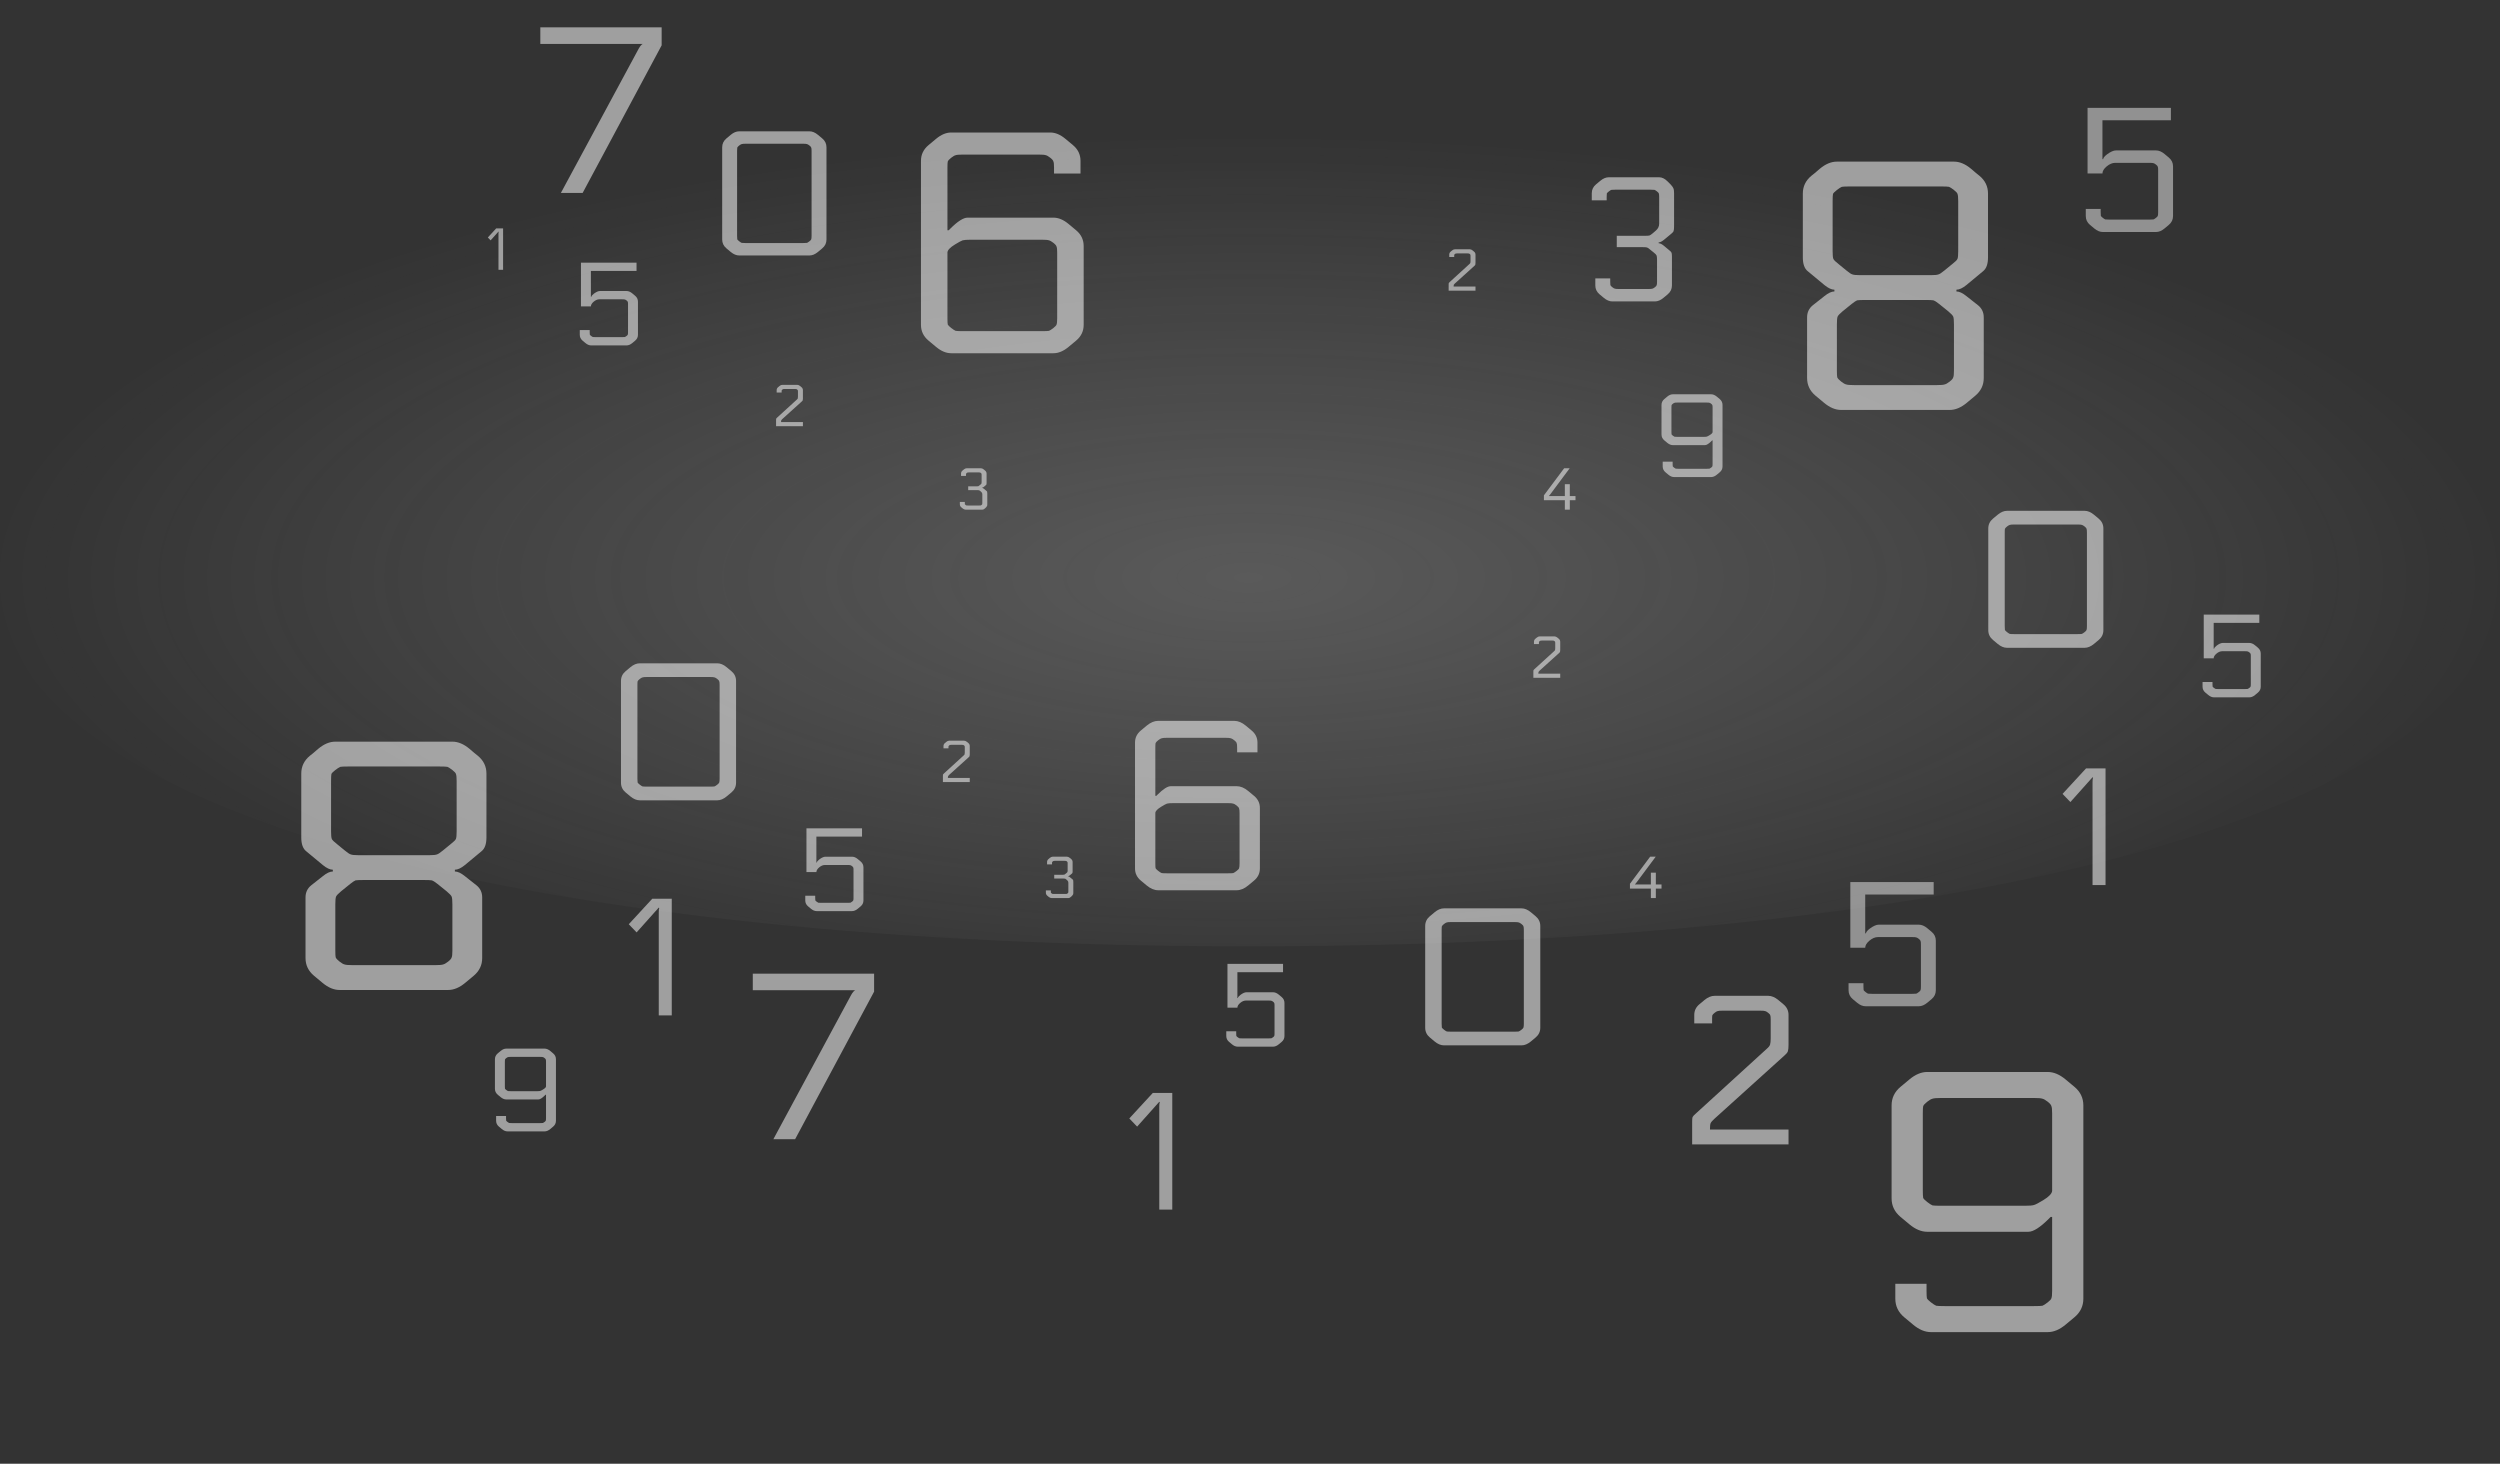 <svg width="1918" height="1123" viewBox="0 0 1918 1123" fill="none" xmlns="http://www.w3.org/2000/svg">
<rect x="0" y="0" width="1918" height="1123" fill="#333333" stroke="none"/>
<path d="M1918 443.09C1918 630.365 1488.19 726 958 726C427.807 726 -2 630.365 -2 443.09C-2 255.816 427.807 104 958 104C1488.19 104 1918 255.816 1918 443.09Z" fill="url(#paint0_diamond_1_99)" fill-opacity="0.91"/>
<path d="M460.226 223.269H480.729C482.18 223.269 483.632 223.874 485.083 225.084L487.26 226.898C488.712 228.108 489.437 229.62 489.437 231.434V256.835C489.437 258.65 488.712 260.162 487.26 261.371L485.083 263.186C483.632 264.395 482.18 265 480.729 265H453.513C452.061 265 450.61 264.395 449.158 263.186L446.981 261.371C445.53 260.162 444.804 258.65 444.804 256.835V253.207H452.424V254.93C452.424 255.837 452.455 256.442 452.515 256.745C452.636 256.987 452.969 257.319 453.513 257.743C454.057 258.166 454.481 258.438 454.783 258.559C455.085 258.619 455.781 258.65 456.869 258.65H477.372C478.461 258.65 479.156 258.619 479.458 258.559C479.761 258.438 480.184 258.166 480.729 257.743C481.273 257.319 481.575 256.987 481.636 256.745C481.757 256.442 481.817 255.837 481.817 254.93V233.339C481.817 232.432 481.757 231.857 481.636 231.616C481.575 231.313 481.273 230.95 480.729 230.527C480.184 230.104 479.761 229.862 479.458 229.801C479.156 229.68 478.461 229.62 477.372 229.62H459.863C458.412 229.62 456.96 230.225 455.509 231.434C454.057 232.644 453.331 233.853 453.331 235.063H445.711V201.497H488.349V207.847H453.331V227.715H453.694C453.755 227.049 454.42 226.233 455.69 225.265C457.505 223.935 459.016 223.269 460.226 223.269Z" fill="white" fill-opacity="0.53"/>
<path d="M633.226 657.269H653.729C655.18 657.269 656.632 657.874 658.083 659.084L660.26 660.898C661.712 662.108 662.437 663.62 662.437 665.434V690.835C662.437 692.65 661.712 694.162 660.26 695.371L658.083 697.186C656.632 698.395 655.18 699 653.729 699H626.513C625.061 699 623.61 698.395 622.158 697.186L619.981 695.371C618.53 694.162 617.804 692.65 617.804 690.835V687.207H625.424V688.93C625.424 689.837 625.455 690.442 625.515 690.745C625.636 690.987 625.969 691.319 626.513 691.743C627.057 692.166 627.481 692.438 627.783 692.559C628.085 692.619 628.781 692.65 629.869 692.65H650.372C651.461 692.65 652.156 692.619 652.458 692.559C652.761 692.438 653.184 692.166 653.729 691.743C654.273 691.319 654.575 690.987 654.636 690.745C654.757 690.442 654.817 689.837 654.817 688.93V667.339C654.817 666.432 654.757 665.857 654.636 665.616C654.575 665.313 654.273 664.95 653.729 664.527C653.184 664.104 652.761 663.862 652.458 663.801C652.156 663.68 651.461 663.62 650.372 663.62H632.863C631.412 663.62 629.96 664.225 628.509 665.434C627.057 666.644 626.331 667.853 626.331 669.063H618.711V635.497H661.349V641.847H626.331V661.715H626.694C626.755 661.049 627.42 660.233 628.69 659.265C630.505 657.935 632.016 657.269 633.226 657.269Z" fill="white" fill-opacity="0.53"/>
<path d="M1705.23 493.269H1725.73C1727.18 493.269 1728.63 493.874 1730.08 495.084L1732.26 496.898C1733.71 498.108 1734.44 499.62 1734.44 501.434V526.835C1734.44 528.65 1733.71 530.162 1732.26 531.371L1730.08 533.186C1728.63 534.395 1727.18 535 1725.73 535H1698.51C1697.06 535 1695.61 534.395 1694.16 533.186L1691.98 531.371C1690.53 530.162 1689.8 528.65 1689.8 526.835V523.207H1697.42V524.93C1697.42 525.837 1697.45 526.442 1697.51 526.745C1697.64 526.987 1697.97 527.319 1698.51 527.743C1699.06 528.166 1699.48 528.438 1699.78 528.559C1700.09 528.619 1700.78 528.65 1701.87 528.65H1722.37C1723.46 528.65 1724.16 528.619 1724.46 528.559C1724.76 528.438 1725.18 528.166 1725.73 527.743C1726.27 527.319 1726.58 526.987 1726.64 526.745C1726.76 526.442 1726.82 525.837 1726.82 524.93V503.339C1726.82 502.432 1726.76 501.857 1726.64 501.616C1726.58 501.313 1726.27 500.95 1725.73 500.527C1725.18 500.104 1724.76 499.862 1724.46 499.801C1724.16 499.68 1723.46 499.62 1722.37 499.62H1704.86C1703.41 499.62 1701.96 500.225 1700.51 501.434C1699.06 502.644 1698.33 503.853 1698.33 505.063H1690.71V471.497H1733.35V477.847H1698.33V497.715H1698.69C1698.75 497.049 1699.42 496.233 1700.69 495.265C1702.5 493.935 1704.02 493.269 1705.23 493.269Z" fill="white" fill-opacity="0.53"/>
<path d="M956.226 761.269H976.729C978.18 761.269 979.632 761.874 981.083 763.084L983.26 764.898C984.712 766.108 985.437 767.62 985.437 769.434V794.835C985.437 796.65 984.712 798.162 983.26 799.371L981.083 801.186C979.632 802.395 978.18 803 976.729 803H949.513C948.061 803 946.61 802.395 945.158 801.186L942.981 799.371C941.53 798.162 940.804 796.65 940.804 794.835V791.207H948.424V792.93C948.424 793.837 948.455 794.442 948.515 794.745C948.636 794.987 948.969 795.319 949.513 795.743C950.057 796.166 950.481 796.438 950.783 796.559C951.085 796.619 951.781 796.65 952.869 796.65H973.372C974.461 796.65 975.156 796.619 975.458 796.559C975.761 796.438 976.184 796.166 976.729 795.743C977.273 795.319 977.575 794.987 977.636 794.745C977.757 794.442 977.817 793.837 977.817 792.93V771.339C977.817 770.432 977.757 769.857 977.636 769.616C977.575 769.313 977.273 768.95 976.729 768.527C976.184 768.104 975.761 767.862 975.458 767.801C975.156 767.68 974.461 767.62 973.372 767.62H955.863C954.412 767.62 952.96 768.225 951.509 769.434C950.057 770.644 949.331 771.853 949.331 773.063H941.711V739.497H984.349V745.847H949.331V765.715H949.694C949.755 765.049 950.42 764.233 951.69 763.265C953.505 761.935 955.016 761.269 956.226 761.269Z" fill="white" fill-opacity="0.53"/>
<path d="M567.127 100.745H621.014C623.191 100.745 625.368 101.653 627.546 103.467L630.811 106.189C632.989 108.003 634.077 110.271 634.077 112.992V183.753C634.077 186.475 632.989 188.743 630.811 190.557L627.546 193.278C625.368 195.093 623.191 196 621.014 196H567.127C564.95 196 562.772 195.093 560.595 193.278L557.329 190.557C555.152 188.743 554.063 186.475 554.063 183.753V112.992C554.063 110.271 555.152 108.003 557.329 106.189L560.595 103.467C562.772 101.653 564.95 100.745 567.127 100.745ZM622.647 180.895V115.85C622.647 114.489 622.556 113.627 622.375 113.265C622.284 112.811 621.83 112.267 621.014 111.632C620.197 110.997 619.562 110.634 619.109 110.543C618.655 110.362 617.612 110.271 615.979 110.271H572.162C570.529 110.271 569.486 110.362 569.032 110.543C568.578 110.634 567.943 110.997 567.127 111.632C566.311 112.267 565.812 112.811 565.63 113.265C565.539 113.627 565.494 114.489 565.494 115.85V180.895C565.494 182.256 565.539 183.163 565.63 183.617C565.812 183.98 566.311 184.479 567.127 185.114C567.943 185.749 568.578 186.157 569.032 186.338C569.486 186.429 570.529 186.475 572.162 186.475H615.979C617.612 186.475 618.655 186.429 619.109 186.338C619.562 186.157 620.197 185.749 621.014 185.114C621.83 184.479 622.284 183.98 622.375 183.617C622.556 183.163 622.647 182.256 622.647 180.895Z" fill="white" fill-opacity="0.53"/>
<path d="M490.83 508.891H550.291C552.694 508.891 555.096 509.893 557.499 511.895L561.102 514.898C563.505 516.9 564.706 519.402 564.706 522.405V600.486C564.706 603.489 563.505 605.992 561.102 607.994L557.499 610.997C555.096 612.999 552.694 614 550.291 614H490.83C488.427 614 486.025 612.999 483.622 610.997L480.019 607.994C477.616 605.992 476.415 603.489 476.415 600.486V522.405C476.415 519.402 477.616 516.9 480.019 514.898L483.622 511.895C486.025 509.893 488.427 508.891 490.83 508.891ZM552.093 597.333V525.559C552.093 524.057 551.993 523.106 551.793 522.706C551.693 522.205 551.192 521.605 550.291 520.904C549.39 520.203 548.69 519.803 548.189 519.703C547.688 519.502 546.537 519.402 544.735 519.402H496.386C494.584 519.402 493.432 519.502 492.932 519.703C492.431 519.803 491.731 520.203 490.83 520.904C489.929 521.605 489.378 522.205 489.178 522.706C489.078 523.106 489.028 524.057 489.028 525.559V597.333C489.028 598.834 489.078 599.835 489.178 600.336C489.378 600.736 489.929 601.287 490.83 601.988C491.731 602.688 492.431 603.139 492.932 603.339C493.432 603.439 494.584 603.489 496.386 603.489H544.735C546.537 603.489 547.688 603.439 548.189 603.339C548.69 603.139 549.39 602.688 550.291 601.988C551.192 601.287 551.693 600.736 551.793 600.336C551.993 599.835 552.093 598.834 552.093 597.333Z" fill="white" fill-opacity="0.53"/>
<path d="M1539.83 391.891H1599.29C1601.69 391.891 1604.1 392.893 1606.5 394.895L1610.1 397.898C1612.5 399.9 1613.71 402.402 1613.71 405.405V483.486C1613.71 486.489 1612.5 488.992 1610.1 490.994L1606.5 493.997C1604.1 495.999 1601.69 497 1599.29 497H1539.83C1537.43 497 1535.02 495.999 1532.62 493.997L1529.02 490.994C1526.62 488.992 1525.41 486.489 1525.41 483.486V405.405C1525.41 402.402 1526.62 399.9 1529.02 397.898L1532.62 394.895C1535.02 392.893 1537.43 391.891 1539.83 391.891ZM1601.09 480.333V408.559C1601.09 407.057 1600.99 406.106 1600.79 405.706C1600.69 405.205 1600.19 404.605 1599.29 403.904C1598.39 403.203 1597.69 402.803 1597.19 402.703C1596.69 402.502 1595.54 402.402 1593.74 402.402H1545.39C1543.58 402.402 1542.43 402.502 1541.93 402.703C1541.43 402.803 1540.73 403.203 1539.83 403.904C1538.93 404.605 1538.38 405.205 1538.18 405.706C1538.08 406.106 1538.03 407.057 1538.03 408.559V480.333C1538.03 481.834 1538.08 482.835 1538.18 483.336C1538.38 483.736 1538.93 484.287 1539.83 484.988C1540.73 485.688 1541.43 486.139 1541.93 486.339C1542.43 486.439 1543.58 486.489 1545.39 486.489H1593.74C1595.54 486.489 1596.69 486.439 1597.19 486.339C1597.69 486.139 1598.39 485.688 1599.29 484.988C1600.19 484.287 1600.69 483.736 1600.79 483.336C1600.99 482.835 1601.09 481.834 1601.09 480.333Z" fill="white" fill-opacity="0.53"/>
<path d="M1107.83 696.891H1167.29C1169.69 696.891 1172.1 697.893 1174.5 699.895L1178.1 702.898C1180.5 704.9 1181.71 707.402 1181.71 710.405V788.486C1181.71 791.489 1180.5 793.992 1178.1 795.994L1174.5 798.997C1172.1 800.999 1169.69 802 1167.29 802H1107.83C1105.43 802 1103.02 800.999 1100.62 798.997L1097.02 795.994C1094.62 793.992 1093.41 791.489 1093.41 788.486V710.405C1093.41 707.402 1094.62 704.9 1097.02 702.898L1100.62 699.895C1103.02 697.893 1105.43 696.891 1107.83 696.891ZM1169.09 785.333V713.559C1169.09 712.057 1168.99 711.106 1168.79 710.706C1168.69 710.205 1168.19 709.605 1167.29 708.904C1166.39 708.203 1165.69 707.803 1165.19 707.703C1164.69 707.502 1163.54 707.402 1161.74 707.402H1113.39C1111.58 707.402 1110.43 707.502 1109.93 707.703C1109.43 707.803 1108.73 708.203 1107.83 708.904C1106.93 709.605 1106.38 710.205 1106.18 710.706C1106.08 711.106 1106.03 712.057 1106.03 713.559V785.333C1106.03 786.834 1106.08 787.835 1106.18 788.336C1106.38 788.736 1106.93 789.287 1107.83 789.988C1108.73 790.688 1109.43 791.139 1109.93 791.339C1110.43 791.439 1111.58 791.489 1113.39 791.489H1161.74C1163.54 791.489 1164.69 791.439 1165.19 791.339C1165.69 791.139 1166.39 790.688 1167.29 789.988C1168.19 789.287 1168.69 788.736 1168.79 788.336C1168.99 787.835 1169.09 786.834 1169.09 785.333Z" fill="white" fill-opacity="0.53"/>
<path d="M828.973 133.108H808.652V128.511C808.652 126.092 808.49 124.56 808.168 123.915C808.007 123.108 807.2 122.141 805.749 121.012C804.297 119.883 803.168 119.238 802.362 119.076C801.555 118.754 799.701 118.593 796.798 118.593H738.738C735.835 118.593 733.98 118.754 733.174 119.076C732.367 119.238 731.238 119.883 729.787 121.012C728.335 122.141 727.448 123.108 727.126 123.915C726.965 124.56 726.884 126.092 726.884 128.511V176.653H727.852L729.061 175.443C734.706 169.798 739.141 166.976 742.367 166.976H808.168C812.038 166.976 815.909 168.589 819.78 171.814L825.586 176.653C829.456 179.878 831.392 183.91 831.392 188.748V249.228C831.392 254.066 829.456 258.098 825.586 261.323L819.78 266.162C815.909 269.387 812.038 271 808.168 271H729.787C725.916 271 722.046 269.387 718.175 266.162L712.369 261.323C708.498 258.098 706.563 254.066 706.563 249.228V123.431C706.563 118.593 708.498 114.561 712.369 111.335L718.175 106.497C722.046 103.271 725.916 101.658 729.787 101.658H805.749C809.619 101.658 813.49 103.271 817.361 106.497L823.167 111.335C827.037 114.561 828.973 118.593 828.973 123.431V133.108ZM811.071 244.147V193.829C811.071 191.409 810.91 189.877 810.587 189.232C810.426 188.426 809.619 187.458 808.168 186.329C806.716 185.2 805.587 184.555 804.781 184.394C803.975 184.071 802.12 183.91 799.217 183.91H744.786C741.721 183.91 739.625 184.071 738.496 184.394C737.528 184.716 735.593 185.765 732.69 187.539C728.98 189.797 727.045 191.813 726.884 193.587V244.147C726.884 246.566 726.965 248.179 727.126 248.986C727.448 249.631 728.335 250.518 729.787 251.647C731.238 252.776 732.367 253.501 733.174 253.824C733.98 253.985 735.835 254.066 738.738 254.066H799.217C802.12 254.066 803.975 253.985 804.781 253.824C805.587 253.501 806.716 252.776 808.168 251.647C809.619 250.518 810.426 249.631 810.587 248.986C810.91 248.179 811.071 246.566 811.071 244.147Z" fill="white" fill-opacity="0.53"/>
<path d="M964.723 577.176H949.128V573.648C949.128 571.792 949.004 570.616 948.757 570.121C948.633 569.502 948.014 568.759 946.9 567.893C945.786 567.026 944.92 566.531 944.301 566.408C943.682 566.16 942.259 566.036 940.031 566.036H895.473C893.245 566.036 891.822 566.16 891.203 566.408C890.584 566.531 889.718 567.026 888.604 567.893C887.49 568.759 886.809 569.502 886.562 570.121C886.438 570.616 886.376 571.792 886.376 573.648V610.594H887.119L888.047 609.666C892.379 605.334 895.783 603.168 898.258 603.168H948.757C951.727 603.168 954.698 604.405 957.668 606.881L962.124 610.594C965.095 613.069 966.58 616.164 966.58 619.877V666.291C966.58 670.004 965.095 673.098 962.124 675.574L957.668 679.287C954.698 681.762 951.727 683 948.757 683H888.604C885.633 683 882.663 681.762 879.692 679.287L875.237 675.574C872.266 673.098 870.781 670.004 870.781 666.291V569.749C870.781 566.036 872.266 562.942 875.237 560.466L879.692 556.753C882.663 554.278 885.633 553.04 888.604 553.04H946.9C949.871 553.04 952.841 554.278 955.812 556.753L960.267 560.466C963.238 562.942 964.723 566.036 964.723 569.749V577.176ZM950.985 662.392V623.775C950.985 621.919 950.861 620.743 950.613 620.248C950.489 619.629 949.871 618.887 948.757 618.02C947.643 617.154 946.776 616.659 946.158 616.535C945.539 616.287 944.115 616.164 941.887 616.164H900.115C897.763 616.164 896.154 616.287 895.288 616.535C894.545 616.782 893.06 617.587 890.832 618.948C887.985 620.681 886.5 622.228 886.376 623.59V662.392C886.376 664.249 886.438 665.486 886.562 666.105C886.809 666.6 887.49 667.281 888.604 668.147C889.718 669.014 890.584 669.571 891.203 669.818C891.822 669.942 893.245 670.004 895.473 670.004H941.887C944.115 670.004 945.539 669.942 946.158 669.818C946.776 669.571 947.643 669.014 948.757 668.147C949.871 667.281 950.489 666.6 950.613 666.105C950.861 665.486 950.985 664.249 950.985 662.392Z" fill="white" fill-opacity="0.53"/>
<path d="M1275.62 354.207H1283.24V355.93C1283.24 356.837 1283.27 357.442 1283.33 357.745C1283.45 357.987 1283.78 358.319 1284.33 358.743C1284.87 359.166 1285.29 359.438 1285.6 359.559C1285.9 359.619 1286.6 359.65 1287.68 359.65H1309.46C1310.54 359.65 1311.24 359.619 1311.54 359.559C1311.85 359.438 1312.27 359.166 1312.81 358.743C1313.36 358.319 1313.66 357.987 1313.72 357.745C1313.84 357.442 1313.9 356.837 1313.9 355.93V337.877H1313.54L1313.09 338.331C1310.97 340.448 1309.31 341.506 1308.1 341.506H1283.42C1281.97 341.506 1280.52 340.901 1279.07 339.692L1276.89 337.877C1275.44 336.668 1274.71 335.156 1274.71 333.341V310.662C1274.71 308.847 1275.44 307.335 1276.89 306.126L1279.07 304.311C1280.52 303.102 1281.97 302.497 1283.42 302.497H1312.81C1314.26 302.497 1315.72 303.102 1317.17 304.311L1319.34 306.126C1320.8 307.335 1321.52 308.847 1321.52 310.662V357.835C1321.52 359.65 1320.8 361.162 1319.34 362.371L1317.17 364.186C1315.72 365.395 1314.26 366 1312.81 366H1284.33C1282.88 366 1281.42 365.395 1279.97 364.186L1277.8 362.371C1276.34 361.162 1275.62 359.65 1275.62 357.835V354.207ZM1282.33 312.567V331.436C1282.33 332.343 1282.36 332.948 1282.42 333.251C1282.54 333.492 1282.88 333.825 1283.42 334.248C1283.96 334.672 1284.39 334.944 1284.69 335.065C1284.99 335.125 1285.69 335.156 1286.78 335.156H1307.19C1308.34 335.156 1309.09 335.095 1309.46 334.974C1309.88 334.853 1310.64 334.46 1311.72 333.795C1313.12 332.948 1313.84 332.192 1313.9 331.527V312.567C1313.9 311.66 1313.84 311.085 1313.72 310.843C1313.66 310.541 1313.36 310.178 1312.81 309.754C1312.27 309.331 1311.85 309.089 1311.54 309.029C1311.24 308.908 1310.54 308.847 1309.46 308.847H1286.78C1285.69 308.847 1284.99 308.908 1284.69 309.029C1284.39 309.089 1283.96 309.331 1283.42 309.754C1282.88 310.178 1282.54 310.541 1282.42 310.843C1282.36 311.085 1282.33 311.66 1282.33 312.567Z" fill="white" fill-opacity="0.53"/>
<path d="M380.618 856.207H388.239V857.93C388.239 858.837 388.269 859.442 388.329 859.745C388.45 859.987 388.783 860.319 389.327 860.743C389.872 861.166 390.295 861.438 390.597 861.559C390.9 861.619 391.595 861.65 392.684 861.65H414.456C415.545 861.65 416.24 861.619 416.543 861.559C416.845 861.438 417.269 861.166 417.813 860.743C418.357 860.319 418.66 859.987 418.72 859.745C418.841 859.442 418.902 858.837 418.902 857.93V839.877H418.539L418.085 840.331C415.968 842.448 414.305 843.506 413.096 843.506H388.42C386.969 843.506 385.517 842.901 384.066 841.692L381.888 839.877C380.437 838.668 379.711 837.156 379.711 835.341V812.662C379.711 810.847 380.437 809.335 381.888 808.126L384.066 806.311C385.517 805.102 386.969 804.497 388.42 804.497H417.813C419.264 804.497 420.716 805.102 422.167 806.311L424.345 808.126C425.796 809.335 426.522 810.847 426.522 812.662V859.835C426.522 861.65 425.796 863.162 424.345 864.371L422.167 866.186C420.716 867.395 419.264 868 417.813 868H389.327C387.876 868 386.424 867.395 384.973 866.186L382.796 864.371C381.344 863.162 380.618 861.65 380.618 859.835V856.207ZM387.331 814.567V833.436C387.331 834.343 387.362 834.948 387.422 835.251C387.543 835.492 387.876 835.825 388.42 836.248C388.964 836.672 389.388 836.944 389.69 837.065C389.993 837.125 390.688 837.156 391.777 837.156H412.188C413.337 837.156 414.093 837.095 414.456 836.974C414.88 836.853 415.636 836.46 416.724 835.795C418.115 834.948 418.841 834.192 418.902 833.527V814.567C418.902 813.66 418.841 813.085 418.72 812.843C418.66 812.541 418.357 812.178 417.813 811.754C417.269 811.331 416.845 811.089 416.543 811.029C416.24 810.908 415.545 810.847 414.456 810.847H391.777C390.688 810.847 389.993 810.908 389.69 811.029C389.388 811.089 388.964 811.331 388.42 811.754C387.876 812.178 387.543 812.541 387.422 812.843C387.362 813.085 387.331 813.66 387.331 814.567Z" fill="white" fill-opacity="0.53"/>
<path d="M1454.09 984.935H1478.04V990.352C1478.04 993.203 1478.13 995.104 1478.32 996.054C1478.7 996.815 1479.75 997.86 1481.46 999.191C1483.17 1000.52 1484.5 1001.38 1485.45 1001.76C1486.4 1001.95 1488.59 1002.04 1492.01 1002.04H1560.43C1563.86 1002.04 1566.04 1001.95 1566.99 1001.76C1567.94 1001.38 1569.27 1000.52 1570.98 999.191C1572.69 997.86 1573.64 996.815 1573.83 996.054C1574.21 995.104 1574.4 993.203 1574.4 990.352V933.614H1573.26L1571.84 935.04C1565.19 941.692 1559.96 945.019 1556.16 945.019H1478.61C1474.04 945.019 1469.48 943.118 1464.92 939.316L1458.08 933.614C1453.52 929.813 1451.23 925.061 1451.23 919.358V848.079C1451.23 842.377 1453.52 837.625 1458.08 833.824L1464.92 828.121C1469.48 824.32 1474.04 822.419 1478.61 822.419H1570.98C1575.55 822.419 1580.11 824.32 1584.67 828.121L1591.51 833.824C1596.07 837.625 1598.35 842.377 1598.35 848.079V996.34C1598.35 1002.04 1596.07 1006.79 1591.51 1010.6L1584.67 1016.3C1580.11 1020.1 1575.55 1022 1570.98 1022H1481.46C1476.9 1022 1472.33 1020.1 1467.77 1016.3L1460.93 1010.6C1456.37 1006.79 1454.09 1002.04 1454.09 996.34V984.935ZM1475.18 854.067V913.371C1475.18 916.222 1475.28 918.123 1475.47 919.073C1475.85 919.833 1476.9 920.879 1478.61 922.209C1480.32 923.54 1481.65 924.395 1482.6 924.775C1483.55 924.966 1485.73 925.061 1489.16 925.061H1553.31C1556.92 925.061 1559.29 924.871 1560.43 924.49C1561.76 924.11 1564.14 922.875 1567.56 920.784C1571.93 918.123 1574.21 915.747 1574.4 913.656V854.067C1574.4 851.216 1574.21 849.41 1573.83 848.65C1573.64 847.699 1572.69 846.559 1570.98 845.228C1569.27 843.898 1567.94 843.137 1566.99 842.947C1566.04 842.567 1563.86 842.377 1560.43 842.377H1489.16C1485.73 842.377 1483.55 842.567 1482.6 842.947C1481.65 843.137 1480.32 843.898 1478.61 845.228C1476.9 846.559 1475.85 847.699 1475.47 848.65C1475.28 849.41 1475.18 851.216 1475.18 854.067Z" fill="white" fill-opacity="0.53"/>
<path d="M1111.4 223V218.192C1111.4 217.648 1111.43 217.3 1111.49 217.149C1111.58 216.967 1111.84 216.695 1112.26 216.332L1127.32 202.588C1127.72 202.256 1127.96 201.953 1128.05 201.681C1128.14 201.379 1128.18 200.925 1128.18 200.32V196.283C1128.18 195.83 1128.15 195.542 1128.09 195.422C1128.06 195.27 1127.91 195.089 1127.64 194.877C1127.37 194.666 1127.16 194.545 1127.01 194.514C1126.85 194.454 1126.51 194.424 1125.96 194.424H1117.89C1117.34 194.424 1117 194.454 1116.85 194.514C1116.69 194.545 1116.48 194.666 1116.21 194.877C1115.94 195.089 1115.77 195.27 1115.71 195.422C1115.68 195.542 1115.67 195.83 1115.67 196.283V197.145H1111.86V195.331C1111.86 194.424 1112.22 193.668 1112.94 193.063L1114.03 192.156C1114.76 191.551 1115.48 191.248 1116.21 191.248H1127.64C1128.37 191.248 1129.09 191.551 1129.82 192.156L1130.91 193.063C1131.63 193.668 1132 194.424 1132 195.331V201.726C1132 202.331 1131.95 202.785 1131.86 203.087C1131.77 203.359 1131.53 203.662 1131.13 203.994L1116.12 217.557C1115.7 217.95 1115.44 218.252 1115.35 218.464C1115.26 218.676 1115.21 219.069 1115.21 219.643V219.825H1132V223H1111.4Z" fill="white" fill-opacity="0.53"/>
<path d="M1176.4 520V515.192C1176.4 514.648 1176.43 514.3 1176.49 514.149C1176.58 513.967 1176.84 513.695 1177.26 513.332L1192.32 499.588C1192.72 499.256 1192.96 498.953 1193.05 498.681C1193.14 498.379 1193.18 497.925 1193.18 497.32V493.283C1193.18 492.83 1193.15 492.542 1193.09 492.422C1193.06 492.27 1192.91 492.089 1192.64 491.877C1192.37 491.666 1192.16 491.545 1192.01 491.514C1191.85 491.454 1191.51 491.424 1190.96 491.424H1182.89C1182.34 491.424 1182 491.454 1181.85 491.514C1181.69 491.545 1181.48 491.666 1181.21 491.877C1180.94 492.089 1180.77 492.27 1180.71 492.422C1180.68 492.542 1180.67 492.83 1180.67 493.283V494.145H1176.86V492.331C1176.86 491.424 1177.22 490.668 1177.94 490.063L1179.03 489.156C1179.76 488.551 1180.48 488.248 1181.21 488.248H1192.64C1193.37 488.248 1194.09 488.551 1194.82 489.156L1195.91 490.063C1196.63 490.668 1197 491.424 1197 492.331V498.726C1197 499.331 1196.95 499.785 1196.86 500.087C1196.77 500.359 1196.53 500.662 1196.13 500.994L1181.12 514.557C1180.7 514.95 1180.44 515.252 1180.35 515.464C1180.26 515.676 1180.21 516.069 1180.21 516.643V516.825H1197V520H1176.4Z" fill="white" fill-opacity="0.53"/>
<path d="M1200.55 371.495H1204.36V380.567H1208.72V383.743H1204.36V391H1200.55V383.743H1184.49V380.023L1200.01 359.248H1204.27L1189.17 379.524C1188.86 379.978 1188.61 380.265 1188.4 380.386V380.567H1200.55V371.495Z" fill="white" fill-opacity="0.53"/>
<path d="M1266.55 669.495H1270.36V678.567H1274.72V681.743H1270.36V689H1266.55V681.743H1250.49V678.023L1266.01 657.248H1270.27L1255.17 677.524C1254.86 677.978 1254.61 678.265 1254.4 678.386V678.567H1266.55V669.495Z" fill="white" fill-opacity="0.53"/>
<path d="M595.402 327V322.192C595.402 321.648 595.432 321.3 595.493 321.149C595.583 320.967 595.84 320.695 596.264 320.332L611.323 306.588C611.716 306.256 611.958 305.953 612.049 305.681C612.14 305.379 612.185 304.925 612.185 304.32V300.283C612.185 299.83 612.155 299.542 612.094 299.422C612.064 299.27 611.913 299.089 611.641 298.877C611.368 298.666 611.157 298.545 611.006 298.514C610.854 298.454 610.507 298.424 609.962 298.424H601.888C601.344 298.424 600.996 298.454 600.845 298.514C600.694 298.545 600.482 298.666 600.21 298.877C599.938 299.089 599.772 299.27 599.711 299.422C599.681 299.542 599.666 299.83 599.666 300.283V301.145H595.856V299.331C595.856 298.424 596.218 297.668 596.944 297.063L598.033 296.156C598.759 295.551 599.484 295.248 600.21 295.248H611.641C612.366 295.248 613.092 295.551 613.818 296.156L614.906 297.063C615.632 297.668 615.995 298.424 615.995 299.331V305.726C615.995 306.331 615.95 306.785 615.859 307.087C615.768 307.359 615.526 307.662 615.133 307.994L600.119 321.557C599.696 321.95 599.439 322.252 599.348 322.464C599.257 322.676 599.212 323.069 599.212 323.643V323.825H615.995V327H595.402Z" fill="white" fill-opacity="0.53"/>
<path d="M723.402 600V595.192C723.402 594.648 723.432 594.3 723.493 594.149C723.583 593.967 723.84 593.695 724.264 593.332L739.323 579.588C739.716 579.256 739.958 578.953 740.049 578.681C740.14 578.379 740.185 577.925 740.185 577.32V573.283C740.185 572.83 740.155 572.542 740.094 572.422C740.064 572.27 739.913 572.089 739.641 571.877C739.368 571.666 739.157 571.545 739.006 571.514C738.854 571.454 738.507 571.424 737.962 571.424H729.888C729.344 571.424 728.996 571.454 728.845 571.514C728.694 571.545 728.482 571.666 728.21 571.877C727.938 572.089 727.772 572.27 727.711 572.422C727.681 572.542 727.666 572.83 727.666 573.283V574.145H723.856V572.331C723.856 571.424 724.218 570.668 724.944 570.063L726.033 569.156C726.759 568.551 727.484 568.248 728.21 568.248H739.641C740.366 568.248 741.092 568.551 741.818 569.156L742.906 570.063C743.632 570.668 743.995 571.424 743.995 572.331V578.726C743.995 579.331 743.95 579.785 743.859 580.087C743.768 580.359 743.526 580.662 743.133 580.994L728.119 594.557C727.696 594.95 727.439 595.252 727.348 595.464C727.257 595.676 727.212 596.069 727.212 596.643V596.825H743.995V600H723.402Z" fill="white" fill-opacity="0.53"/>
<path d="M1298.22 878V860.735C1298.22 858.78 1298.32 857.531 1298.54 856.988C1298.87 856.337 1299.79 855.36 1301.31 854.056L1355.39 804.703C1356.8 803.509 1357.67 802.423 1357.99 801.446C1358.32 800.36 1358.48 798.731 1358.48 796.559V782.063C1358.48 780.434 1358.37 779.403 1358.16 778.968C1358.05 778.425 1357.5 777.774 1356.53 777.014C1355.55 776.254 1354.79 775.819 1354.25 775.711C1353.7 775.493 1352.46 775.385 1350.5 775.385H1321.51C1319.55 775.385 1318.3 775.493 1317.76 775.711C1317.22 775.819 1316.46 776.254 1315.48 777.014C1314.5 777.774 1313.91 778.425 1313.69 778.968C1313.58 779.403 1313.53 780.434 1313.53 782.063V785.158H1299.84V778.642C1299.84 775.385 1301.15 772.67 1303.75 770.498L1307.66 767.241C1310.27 765.069 1312.88 763.983 1315.48 763.983H1356.53C1359.13 763.983 1361.74 765.069 1364.35 767.241L1368.26 770.498C1370.86 772.67 1372.16 775.385 1372.16 778.642V801.609C1372.16 803.78 1372 805.409 1371.68 806.495C1371.35 807.472 1370.48 808.558 1369.07 809.753L1315.16 858.454C1313.64 859.866 1312.71 860.952 1312.39 861.712C1312.06 862.472 1311.9 863.884 1311.9 865.947V866.598H1372.16V878H1298.22Z" fill="white" fill-opacity="0.53"/>
<path d="M376.4 184.411L374.268 182.188L380.664 175.248H385.971V207H382.433V178.968C382.433 178.363 382.478 177.97 382.569 177.789L382.433 177.653L376.4 184.411Z" fill="white" fill-opacity="0.53"/>
<path d="M754.772 374.943L756.542 376.394C756.995 376.757 757.252 377.029 757.313 377.211C757.403 377.392 757.449 377.846 757.449 378.572V386.918C757.449 387.522 757.388 387.946 757.267 388.188C757.177 388.43 756.95 388.747 756.587 389.14L755.77 389.957C755.075 390.652 754.364 391 753.639 391H740.756C740.031 391 739.305 390.698 738.579 390.093L737.491 389.186C736.765 388.581 736.402 387.825 736.402 386.918V385.103H740.212V385.965C740.212 386.419 740.227 386.721 740.257 386.872C740.318 386.993 740.484 387.16 740.756 387.371C741.029 387.583 741.24 387.719 741.391 387.779C741.543 387.81 741.89 387.825 742.435 387.825H751.416C751.96 387.825 752.308 387.81 752.459 387.779C752.61 387.719 752.822 387.583 753.094 387.371C753.366 387.16 753.518 386.993 753.548 386.872C753.608 386.721 753.639 386.419 753.639 385.965V379.116C753.639 378.451 753.366 377.876 752.822 377.392L752.142 376.803C751.688 376.409 751.371 376.183 751.189 376.122C751.008 376.062 750.63 376.031 750.055 376.031H742.798V373.128H749.42C749.995 373.128 750.373 373.098 750.554 373.038C750.736 372.977 751.053 372.75 751.507 372.357L752.187 371.813C752.641 371.45 752.898 371.193 752.958 371.042C753.049 370.86 753.094 370.482 753.094 369.908V364.283C753.094 363.83 753.064 363.542 753.003 363.422C752.973 363.27 752.822 363.089 752.55 362.877C752.278 362.666 752.066 362.545 751.915 362.514C751.764 362.454 751.416 362.424 750.872 362.424H743.387C742.813 362.424 742.45 362.454 742.299 362.514C742.147 362.545 741.936 362.666 741.664 362.877C741.391 363.089 741.225 363.27 741.165 363.422C741.134 363.542 741.119 363.83 741.119 364.283V365.145H737.309V363.331C737.309 362.424 737.672 361.668 738.398 361.063L739.486 360.156C740.212 359.551 740.938 359.248 741.664 359.248H752.55C753.276 359.248 754.001 359.551 754.727 360.156L755.816 361.063C756.541 361.668 756.904 362.424 756.904 363.331V370.77C756.904 371.284 756.859 371.616 756.768 371.768C756.708 371.919 756.481 372.146 756.088 372.448L754.772 373.537C754.289 373.93 753.865 374.126 753.502 374.126V374.353C753.865 374.353 754.289 374.55 754.772 374.943Z" fill="white" fill-opacity="0.53"/>
<path d="M820.772 672.943L822.542 674.394C822.995 674.757 823.252 675.029 823.313 675.211C823.403 675.392 823.449 675.846 823.449 676.572V684.918C823.449 685.522 823.388 685.946 823.267 686.188C823.177 686.43 822.95 686.747 822.587 687.14L821.77 687.957C821.075 688.652 820.364 689 819.639 689H806.756C806.031 689 805.305 688.698 804.579 688.093L803.491 687.186C802.765 686.581 802.402 685.825 802.402 684.918V683.103H806.212V683.965C806.212 684.419 806.227 684.721 806.257 684.872C806.318 684.993 806.484 685.16 806.756 685.371C807.029 685.583 807.24 685.719 807.391 685.779C807.543 685.81 807.89 685.825 808.435 685.825H817.416C817.96 685.825 818.308 685.81 818.459 685.779C818.61 685.719 818.822 685.583 819.094 685.371C819.366 685.16 819.518 684.993 819.548 684.872C819.608 684.721 819.639 684.419 819.639 683.965V677.116C819.639 676.451 819.366 675.876 818.822 675.392L818.142 674.803C817.688 674.409 817.371 674.183 817.189 674.122C817.008 674.062 816.63 674.031 816.055 674.031H808.798V671.128H815.42C815.995 671.128 816.373 671.098 816.554 671.038C816.736 670.977 817.053 670.75 817.507 670.357L818.187 669.813C818.641 669.45 818.898 669.193 818.958 669.042C819.049 668.86 819.094 668.482 819.094 667.908V662.283C819.094 661.83 819.064 661.542 819.003 661.422C818.973 661.27 818.822 661.089 818.55 660.877C818.278 660.666 818.066 660.545 817.915 660.514C817.764 660.454 817.416 660.424 816.872 660.424H809.387C808.813 660.424 808.45 660.454 808.299 660.514C808.147 660.545 807.936 660.666 807.664 660.877C807.391 661.089 807.225 661.27 807.165 661.422C807.134 661.542 807.119 661.83 807.119 662.283V663.145H803.309V661.331C803.309 660.424 803.672 659.668 804.398 659.063L805.486 658.156C806.212 657.551 806.938 657.248 807.664 657.248H818.55C819.276 657.248 820.001 657.551 820.727 658.156L821.816 659.063C822.541 659.668 822.904 660.424 822.904 661.331V668.77C822.904 669.284 822.859 669.616 822.768 669.768C822.708 669.919 822.481 670.146 822.088 670.448L820.772 671.537C820.289 671.93 819.865 672.126 819.502 672.126V672.353C819.865 672.353 820.289 672.55 820.772 672.943Z" fill="white" fill-opacity="0.53"/>
<path d="M488.4 715.34L482.392 709.077L500.416 689.518H515.372V779H505.401V700.001C505.401 698.296 505.529 697.188 505.785 696.677L505.401 696.293L488.4 715.34Z" fill="white" fill-opacity="0.53"/>
<path d="M1588.4 615.34L1582.39 609.077L1600.42 589.518H1615.37V679H1605.4V600.001C1605.4 598.296 1605.53 597.188 1605.78 596.677L1605.4 596.293L1588.4 615.34Z" fill="white" fill-opacity="0.53"/>
<path d="M872.4 864.34L866.392 858.077L884.416 838.518H899.372V928H889.401V849.001C889.401 847.296 889.529 846.188 889.785 845.677L889.401 845.293L872.4 864.34Z" fill="white" fill-opacity="0.53"/>
<path d="M1276.32 184.172L1281.62 179.817C1282.99 178.728 1283.76 177.912 1283.94 177.368C1284.21 176.823 1284.35 175.463 1284.35 173.285V148.247C1284.35 146.433 1284.16 145.163 1283.8 144.437C1283.53 143.711 1282.85 142.759 1281.76 141.579L1279.31 139.13C1277.22 137.043 1275.09 136 1272.92 136H1234.27C1232.09 136 1229.91 136.907 1227.74 138.722L1224.47 141.443C1222.29 143.257 1221.21 145.525 1221.21 148.247V153.69H1232.64V151.105C1232.64 149.744 1232.68 148.837 1232.77 148.383C1232.95 148.02 1233.45 147.521 1234.27 146.886C1235.09 146.251 1235.72 145.843 1236.17 145.662C1236.63 145.571 1237.67 145.525 1239.3 145.525H1266.25C1267.88 145.525 1268.92 145.571 1269.38 145.662C1269.83 145.843 1270.47 146.251 1271.28 146.886C1272.1 147.521 1272.55 148.02 1272.64 148.383C1272.82 148.837 1272.92 149.744 1272.92 151.105V171.652C1272.92 173.648 1272.1 175.372 1270.47 176.823L1268.42 178.592C1267.06 179.772 1266.11 180.452 1265.57 180.634C1265.02 180.815 1263.89 180.906 1262.17 180.906H1240.39V189.615H1260.26C1261.98 189.615 1263.12 189.705 1263.66 189.887C1264.21 190.068 1265.16 190.749 1266.52 191.928L1268.56 193.561C1269.92 194.65 1270.69 195.421 1270.87 195.874C1271.15 196.419 1271.28 197.553 1271.28 199.276V216.15C1271.28 217.511 1271.19 218.373 1271.01 218.735C1270.92 219.189 1270.47 219.733 1269.65 220.368C1268.83 221.003 1268.2 221.366 1267.74 221.457C1267.29 221.638 1266.25 221.729 1264.61 221.729H1242.16C1240.44 221.729 1239.35 221.638 1238.9 221.457C1238.44 221.366 1237.81 221.003 1236.99 220.368C1236.17 219.733 1235.68 219.189 1235.49 218.735C1235.4 218.373 1235.36 217.511 1235.36 216.15V213.564H1223.93V219.008C1223.93 221.729 1225.02 223.997 1227.19 225.811L1230.46 228.533C1232.64 230.347 1234.81 231.255 1236.99 231.255H1269.65C1271.83 231.255 1274 230.347 1276.18 228.533L1279.45 225.811C1281.62 223.997 1282.71 221.729 1282.71 219.008V196.691C1282.71 195.149 1282.58 194.151 1282.3 193.697C1282.12 193.243 1281.44 192.563 1280.26 191.656L1276.32 188.39C1274.87 187.211 1273.6 186.621 1272.51 186.621V185.941C1273.6 185.941 1274.87 185.351 1276.32 184.172Z" fill="white" fill-opacity="0.53"/>
<path d="M1481.65 211.09H1426.68C1423.96 211.09 1422.14 210.909 1421.24 210.546C1420.33 210.364 1418.79 209.366 1416.61 207.552L1410.62 202.653C1408.26 200.839 1406.9 199.478 1406.54 198.571C1406.18 197.664 1405.99 195.758 1405.99 192.855V154.209C1405.99 151.488 1406.09 149.673 1406.27 148.766C1406.63 148.04 1407.63 147.043 1409.26 145.772C1410.89 144.502 1412.16 143.686 1413.07 143.323C1413.98 143.142 1416.06 143.051 1419.33 143.051H1489C1492.27 143.051 1494.35 143.142 1495.26 143.323C1496.17 143.686 1497.44 144.502 1499.07 145.772C1500.7 147.043 1501.61 148.04 1501.79 148.766C1502.16 149.673 1502.34 151.488 1502.34 154.209V192.855C1502.34 195.758 1502.16 197.664 1501.79 198.571C1501.43 199.478 1500.07 200.839 1497.71 202.653L1491.72 207.552C1489.55 209.366 1488 210.364 1487.1 210.546C1486.19 210.909 1484.38 211.09 1481.65 211.09ZM1485.74 295.458H1422.6C1419.33 295.458 1417.24 295.277 1416.34 294.914C1415.43 294.733 1414.16 294.007 1412.53 292.737C1410.89 291.467 1409.9 290.378 1409.53 289.471C1409.35 288.745 1409.26 287.021 1409.26 284.3V248.92C1409.26 245.835 1409.44 243.839 1409.8 242.932C1410.17 242.025 1411.44 240.664 1413.61 238.85L1420.69 233.135C1422.51 231.683 1423.87 230.776 1424.77 230.413C1425.86 230.232 1428.04 230.141 1431.3 230.141H1477.03C1480.29 230.141 1482.38 230.232 1483.29 230.413C1484.38 230.776 1485.83 231.683 1487.64 233.135L1494.72 238.85C1496.89 240.664 1498.16 242.025 1498.53 242.932C1498.89 243.839 1499.07 245.835 1499.07 248.92V284.3C1499.07 287.021 1498.89 288.745 1498.53 289.471C1498.35 290.378 1497.44 291.467 1495.81 292.737C1494.17 294.007 1492.9 294.733 1492 294.914C1491.09 295.277 1489 295.458 1485.74 295.458ZM1386.94 208.096L1399.73 218.71C1402.64 221.069 1405.18 222.248 1407.36 222.248V223.609C1405.18 223.609 1402.64 224.788 1399.73 227.147L1390.75 234.223C1387.85 236.582 1386.4 239.666 1386.4 243.477V290.015C1386.4 295.458 1388.58 299.994 1392.93 303.623L1399.46 309.066C1403.82 312.695 1408.17 314.509 1412.53 314.509H1495.81C1500.16 314.509 1504.51 312.695 1508.87 309.066L1515.4 303.623C1519.76 299.994 1521.93 295.458 1521.93 290.015V243.477C1521.93 239.666 1520.48 236.582 1517.58 234.223L1508.6 227.147C1505.69 224.788 1503.15 223.609 1500.98 223.609V222.248C1503.15 222.248 1505.69 221.069 1508.6 218.71L1521.39 208.096C1523.93 206.1 1525.2 202.562 1525.2 197.482V148.494C1525.2 143.051 1523.02 138.515 1518.67 134.886C1517.22 133.798 1515.04 131.983 1512.14 129.443C1507.78 125.814 1503.43 124 1499.07 124H1409.26C1404.91 124 1400.55 125.814 1396.2 129.443C1393.29 131.983 1391.12 133.798 1389.67 134.886C1385.31 138.515 1383.13 143.051 1383.13 148.494V197.482C1383.13 202.562 1384.4 206.1 1386.94 208.096Z" fill="white" fill-opacity="0.53"/>
<path d="M329.654 656.09H274.678C271.957 656.09 270.142 655.909 269.235 655.546C268.328 655.364 266.786 654.366 264.608 652.552L258.621 647.653C256.262 645.839 254.902 644.478 254.539 643.571C254.176 642.664 253.994 640.758 253.994 637.855V599.209C253.994 596.488 254.085 594.673 254.267 593.766C254.629 593.04 255.627 592.043 257.26 590.772C258.893 589.502 260.163 588.686 261.07 588.323C261.978 588.142 264.064 588.051 267.33 588.051H337.002C340.268 588.051 342.354 588.142 343.262 588.323C344.169 588.686 345.439 589.502 347.072 590.772C348.705 592.043 349.612 593.04 349.793 593.766C350.156 594.673 350.338 596.488 350.338 599.209V637.855C350.338 640.758 350.156 642.664 349.793 643.571C349.43 644.478 348.07 645.839 345.711 647.653L339.724 652.552C337.546 654.366 336.004 655.364 335.097 655.546C334.19 655.909 332.375 656.09 329.654 656.09ZM333.736 740.458H270.596C267.33 740.458 265.243 740.277 264.336 739.914C263.429 739.733 262.159 739.007 260.526 737.737C258.893 736.467 257.895 735.378 257.532 734.471C257.351 733.745 257.26 732.021 257.26 729.3V693.92C257.26 690.835 257.442 688.839 257.805 687.932C258.167 687.025 259.437 685.664 261.615 683.85L268.691 678.135C270.505 676.683 271.866 675.776 272.773 675.413C273.862 675.232 276.039 675.141 279.305 675.141H325.027C328.293 675.141 330.38 675.232 331.287 675.413C332.375 675.776 333.827 676.683 335.641 678.135L342.717 683.85C344.894 685.664 346.165 687.025 346.527 687.932C346.89 688.839 347.072 690.835 347.072 693.92V729.3C347.072 732.021 346.89 733.745 346.527 734.471C346.346 735.378 345.439 736.467 343.806 737.737C342.173 739.007 340.903 739.733 339.996 739.914C339.088 740.277 337.002 740.458 333.736 740.458ZM234.943 653.096L247.735 663.71C250.638 666.069 253.178 667.248 255.355 667.248V668.609C253.178 668.609 250.638 669.788 247.735 672.147L238.754 679.223C235.851 681.582 234.399 684.666 234.399 688.477V735.015C234.399 740.458 236.576 744.994 240.931 748.623L247.463 754.066C251.817 757.695 256.172 759.509 260.526 759.509H343.806C348.16 759.509 352.515 757.695 356.869 754.066L363.401 748.623C367.756 744.994 369.933 740.458 369.933 735.015V688.477C369.933 684.666 368.481 681.582 365.578 679.223L356.597 672.147C353.694 669.788 351.154 668.609 348.977 668.609V667.248C351.154 667.248 353.694 666.069 356.597 663.71L369.389 653.096C371.929 651.1 373.199 647.562 373.199 642.482V593.494C373.199 588.051 371.021 583.515 366.667 579.886C365.215 578.798 363.038 576.983 360.135 574.443C355.781 570.814 351.426 569 347.072 569H257.26C252.906 569 248.551 570.814 244.197 574.443C241.294 576.983 239.117 578.798 237.665 579.886C233.311 583.515 231.133 588.051 231.133 593.494L231.133 642.482C231.133 647.562 232.403 651.1 234.943 653.096Z" fill="white" fill-opacity="0.53"/>
<path d="M1623.34 115.404H1654.09C1656.27 115.404 1658.45 116.311 1660.62 118.126L1663.89 120.847C1666.07 122.662 1667.16 124.93 1667.16 127.651V165.753C1667.16 168.475 1666.07 170.743 1663.89 172.557L1660.62 175.278C1658.45 177.093 1656.27 178 1654.09 178H1613.27C1611.09 178 1608.91 177.093 1606.74 175.278L1603.47 172.557C1601.29 170.743 1600.21 168.475 1600.21 165.753V160.31H1611.64V162.895C1611.64 164.256 1611.68 165.163 1611.77 165.617C1611.95 165.98 1612.45 166.479 1613.27 167.114C1614.09 167.749 1614.72 168.157 1615.17 168.338C1615.63 168.429 1616.67 168.475 1618.3 168.475H1649.06C1650.69 168.475 1651.73 168.429 1652.19 168.338C1652.64 168.157 1653.28 167.749 1654.09 167.114C1654.91 166.479 1655.36 165.98 1655.45 165.617C1655.63 165.163 1655.73 164.256 1655.73 162.895V130.509C1655.73 129.148 1655.63 128.286 1655.45 127.923C1655.36 127.47 1654.91 126.925 1654.09 126.29C1653.28 125.655 1652.64 125.292 1652.19 125.202C1651.73 125.02 1650.69 124.93 1649.06 124.93H1622.79C1620.62 124.93 1618.44 125.837 1616.26 127.651C1614.09 129.466 1613 131.28 1613 133.094H1601.57V82.745H1665.52V92.271H1613V122.072H1613.54C1613.63 121.074 1614.63 119.849 1616.54 118.398C1619.26 116.402 1621.52 115.404 1623.34 115.404Z" fill="white" fill-opacity="0.46"/>
<path d="M1441.34 709.404H1472.09C1474.27 709.404 1476.45 710.311 1478.62 712.126L1481.89 714.847C1484.07 716.662 1485.16 718.93 1485.16 721.651V759.753C1485.16 762.475 1484.07 764.743 1481.89 766.557L1478.62 769.278C1476.45 771.093 1474.27 772 1472.09 772H1431.27C1429.09 772 1426.91 771.093 1424.74 769.278L1421.47 766.557C1419.29 764.743 1418.21 762.475 1418.21 759.753V754.31H1429.64V756.895C1429.64 758.256 1429.68 759.163 1429.77 759.617C1429.95 759.98 1430.45 760.479 1431.27 761.114C1432.09 761.749 1432.72 762.157 1433.17 762.338C1433.63 762.429 1434.67 762.475 1436.3 762.475H1467.06C1468.69 762.475 1469.73 762.429 1470.19 762.338C1470.64 762.157 1471.28 761.749 1472.09 761.114C1472.91 760.479 1473.36 759.98 1473.45 759.617C1473.63 759.163 1473.73 758.256 1473.73 756.895V724.509C1473.73 723.148 1473.63 722.286 1473.45 721.923C1473.36 721.47 1472.91 720.925 1472.09 720.29C1471.28 719.655 1470.64 719.292 1470.19 719.202C1469.73 719.02 1468.69 718.93 1467.06 718.93H1440.79C1438.62 718.93 1436.44 719.837 1434.26 721.651C1432.09 723.466 1431 725.28 1431 727.094H1419.57V676.745H1483.52V686.271H1431V716.072H1431.54C1431.63 715.074 1432.63 713.849 1434.54 712.398C1437.26 710.402 1439.52 709.404 1441.34 709.404Z" fill="white" fill-opacity="0.46"/>
<path d="M430.321 148L490.014 37.323C491.103 35.388 492.131 34.178 493.098 33.694H414.536V20.994H507.613V34.783L447.013 148H430.321Z" fill="white" fill-opacity="0.53"/>
<path d="M593.321 874L653.014 763.323C654.103 761.388 655.131 760.178 656.098 759.694H577.536V746.994H670.613V760.783L610.013 874H593.321Z" fill="white" fill-opacity="0.53"/>
<defs>
<radialGradient id="paint0_diamond_1_99" cx="0" cy="0" r="1" gradientUnits="userSpaceOnUse" gradientTransform="translate(958 443.09) rotate(90) scale(339.09 960)">
<stop stop-color="#E5E5E5" stop-opacity="0.24"/>
<stop offset="1" stop-color="white" stop-opacity="0"/>
</radialGradient>
</defs>
</svg>
